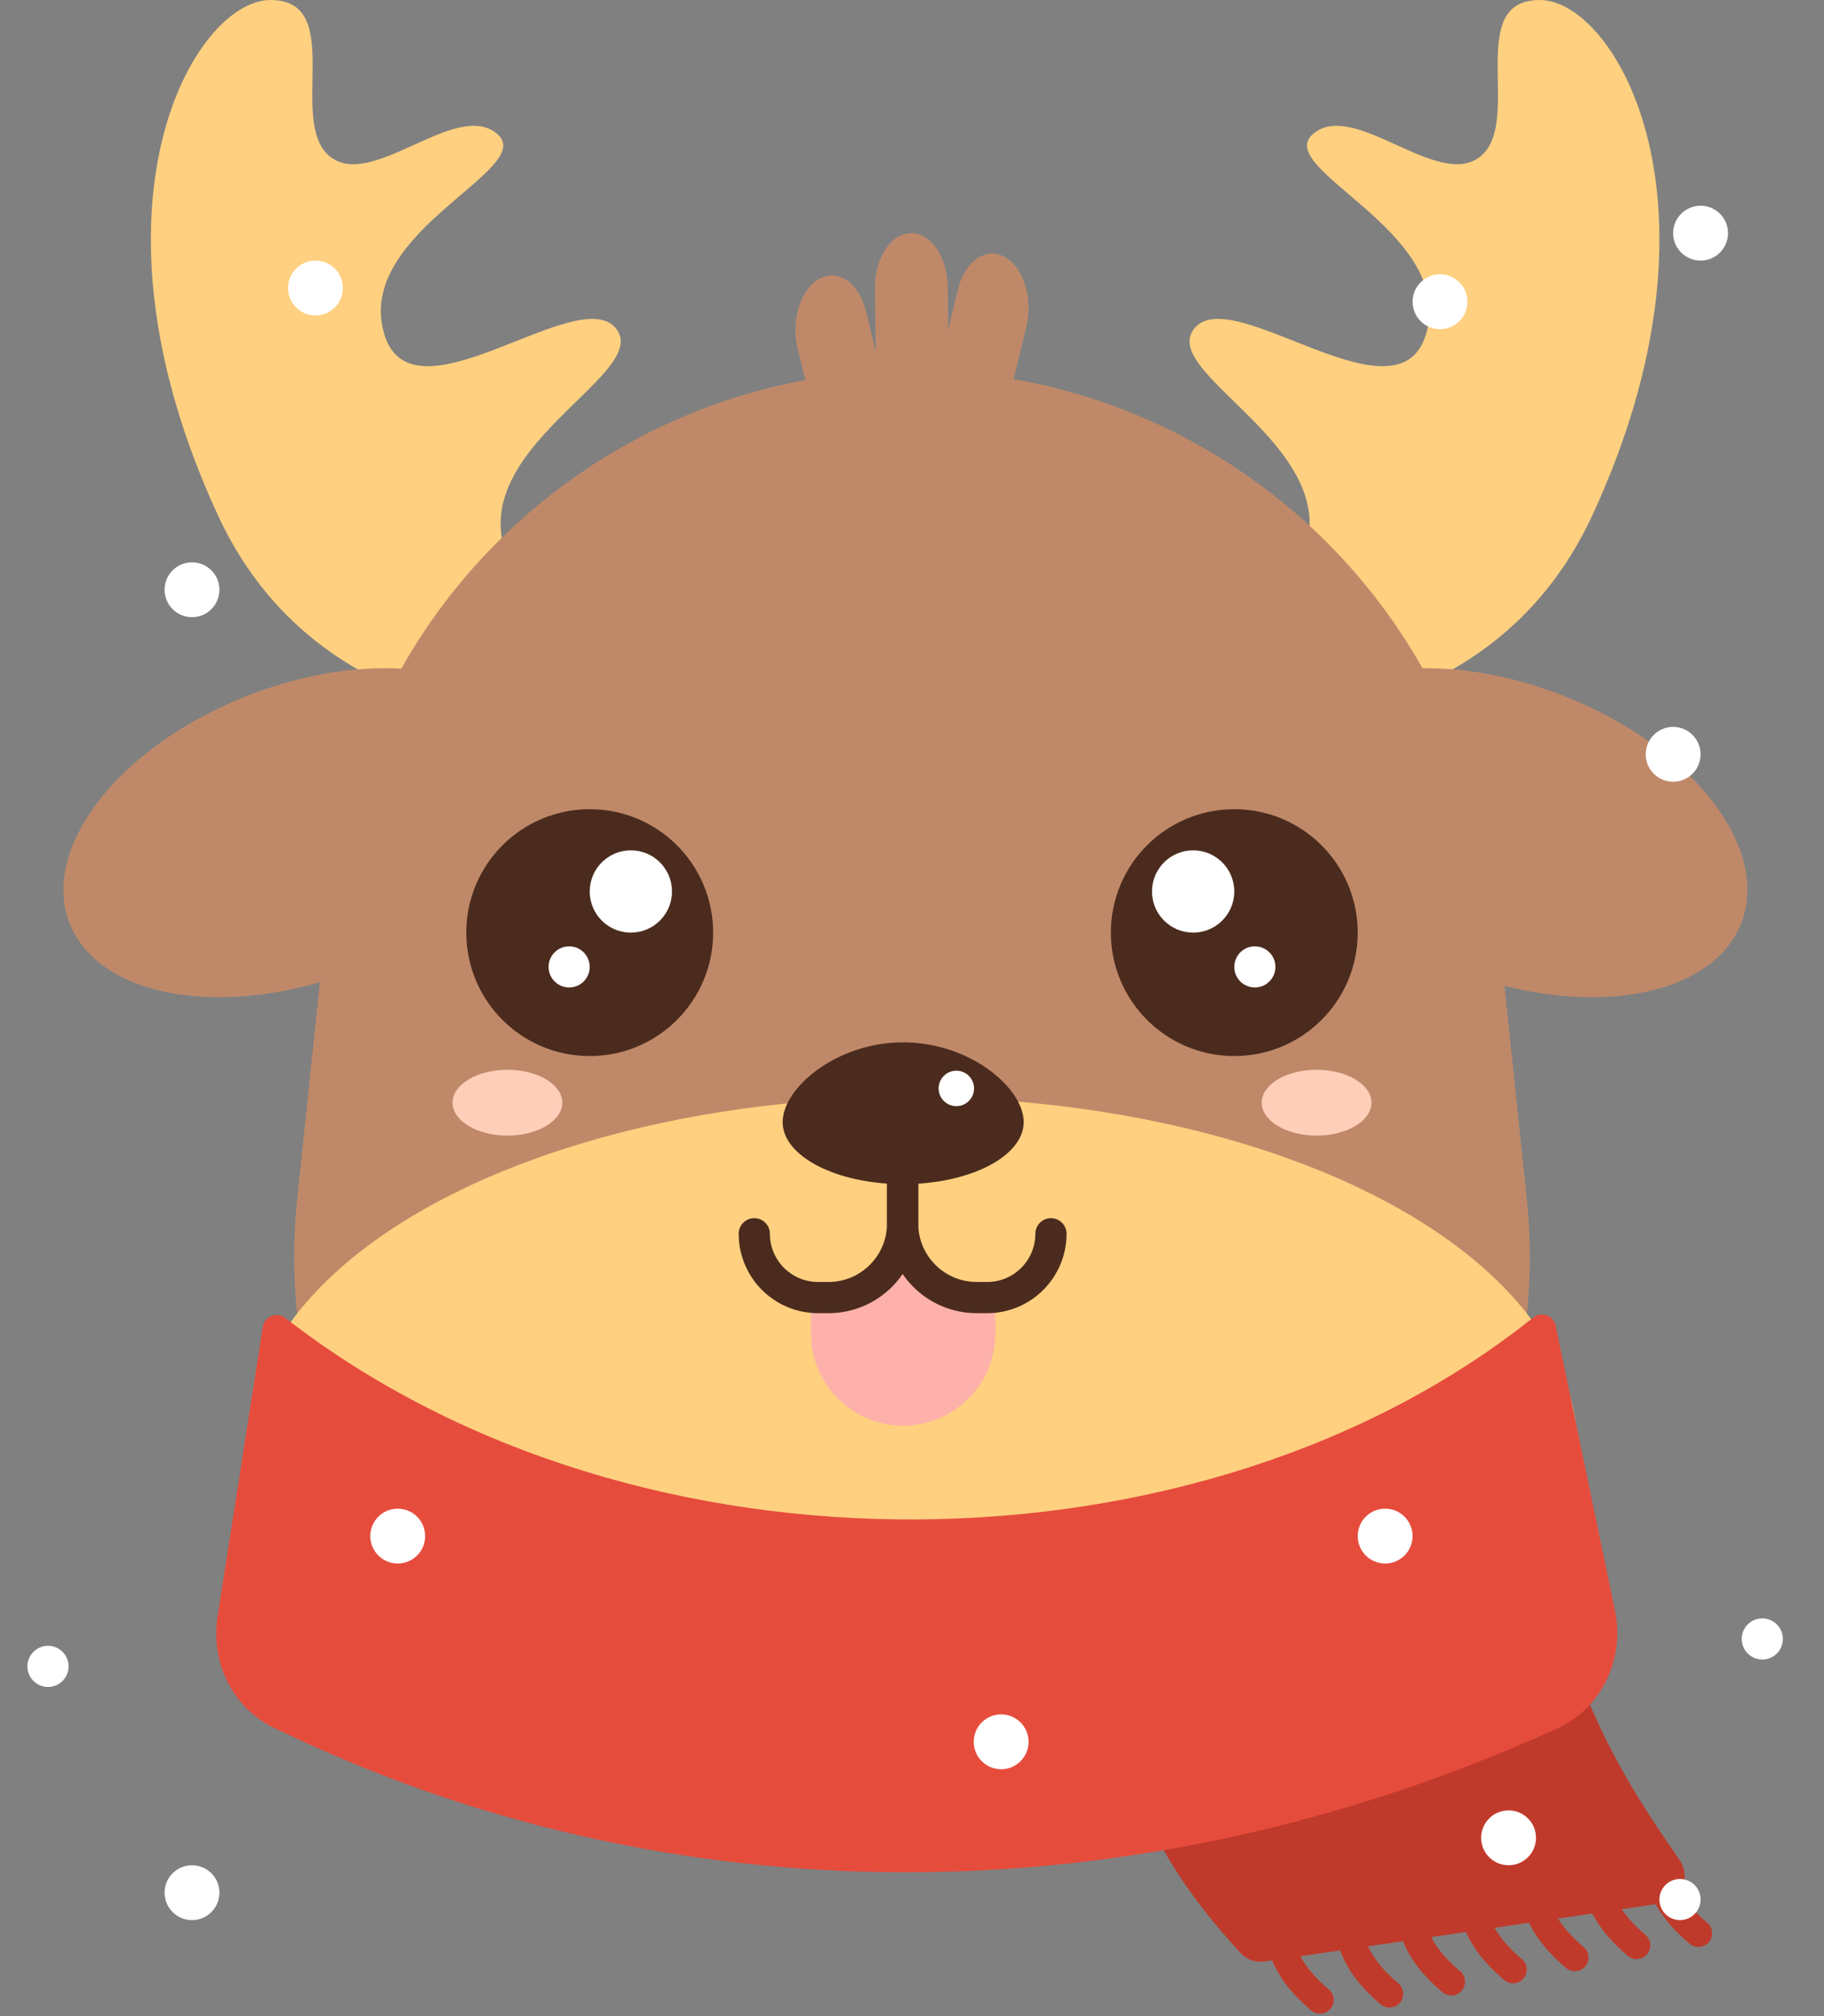 <svg width="133" height="147" viewBox="0 0 133 147" fill="none" xmlns="http://www.w3.org/2000/svg">
<rect x="0" y="0" width="133" height="147" fill="#808080" stroke="none"/>
<path d="M36.248 9.759C39.246 12.305 26.103 16.76 27.948 24.114C29.792 31.469 42.167 20.437 44.934 23.973C47.701 27.509 31.888 33.357 37.863 42.243C43.838 51.129 58 47.593 58 47.593V51.271C58 51.271 26.333 60.181 15.881 37.551C5.427 14.921 14.19 0 19.724 0C25.258 0 20.953 8.839 24.028 11.386C27.102 13.932 33.251 7.213 36.248 9.759Z" fill="#FED080"/>
<path d="M95.751 9.759C92.754 12.305 105.897 16.76 104.052 24.114C102.208 31.469 89.833 20.437 87.066 23.973C84.299 27.509 100.112 33.357 94.137 42.243C88.162 51.129 74 47.593 74 47.593V51.271C74 51.271 105.667 60.181 116.119 37.551C126.573 14.921 117.81 0 112.276 0C106.742 0 111.047 8.839 107.972 11.386C104.898 13.932 98.749 7.213 95.751 9.759Z" fill="#FED080"/>
<ellipse cx="18.189" cy="10.749" rx="18.189" ry="10.749" transform="matrix(0.93 -0.367 0.376 0.927 1.064 57.426)" fill="#BF8969"/>
<g style="mix-blend-mode:multiply">
<ellipse cx="12.569" cy="7.428" rx="12.569" ry="7.428" transform="matrix(0.93 -0.367 0.376 0.927 7.539 58.44)" fill="#BF8969"/>
</g>
<ellipse cx="18.189" cy="10.749" rx="18.189" ry="10.749" transform="matrix(-0.93 -0.367 -0.376 0.927 130.976 57.426)" fill="#BF8969"/>
<g style="mix-blend-mode:multiply">
<ellipse cx="12.569" cy="7.428" rx="12.569" ry="7.428" transform="matrix(-0.93 -0.367 -0.376 0.927 124.501 58.44)" fill="#BF8969"/>
</g>
<path d="M63.797 21.061C63.765 18.866 64.927 17.048 66.393 17.001C67.858 16.954 69.071 18.695 69.103 20.89L69.147 24.005L69.852 21.105C70.353 19.041 71.876 17.977 73.253 18.728C74.63 19.479 75.341 21.761 74.839 23.824L72.419 33.786C71.918 35.849 70.395 36.913 69.018 36.162C68.577 35.922 68.204 35.525 67.918 35.028C67.546 35.347 67.118 35.535 66.659 35.55C66.284 35.562 65.924 35.456 65.597 35.256C65.353 36.377 64.779 37.324 63.982 37.759C62.605 38.51 61.082 37.446 60.581 35.383L58.161 25.421C57.66 23.358 58.37 21.076 59.747 20.325C61.124 19.574 62.647 20.638 63.148 22.701L63.863 25.644L63.797 21.061Z" fill="#BF8969"/>
<path d="M23.989 65.29C26.269 43.527 44.617 27 66.5 27C88.383 27 106.731 43.527 109.011 65.29L111.323 87.36C113.823 111.223 95.109 132 71.115 132H61.885C37.891 132 19.177 111.223 21.677 87.36L23.989 65.29Z" fill="#BF8969"/>
<ellipse cx="66.5" cy="105.5" rx="48.5" ry="25.5" fill="#FED080"/>
<ellipse cx="37" cy="80.4" rx="4" ry="2.4" fill="#FFCEB9"/>
<ellipse cx="96" cy="80.4" rx="4" ry="2.4" fill="#FFCEB9"/>
<circle cx="9" cy="9" r="9" transform="matrix(-1 0 0 1 52 59)" fill="#4B2B1D"/>
<circle cx="3" cy="3" r="3" transform="matrix(-1 0 0 1 49 62)" fill="white"/>
<circle cx="1.5" cy="1.5" r="1.5" transform="matrix(-1 0 0 1 43 69)" fill="white"/>
<circle cx="90" cy="68" r="9" fill="#4B2B1D"/>
<circle cx="87" cy="65" r="3" fill="white"/>
<circle cx="91.5" cy="70.5" r="1.5" fill="white"/>
<path d="M59.136 94.54L65.5 92L72.576 94.54V97.229C72.576 100.94 69.567 103.949 65.856 103.949C62.144 103.949 59.136 100.94 59.136 97.229V94.54Z" fill="#FEB1AA"/>
<path d="M74.644 81.816C74.644 84.314 70.709 86.339 65.856 86.339C61.002 86.339 57.068 84.314 57.068 81.816C57.068 79.317 61.002 76 65.856 76C70.709 76 74.644 79.317 74.644 81.816Z" fill="#4B2B1D"/>
<circle cx="69.733" cy="79.36" r="1.292" fill="white"/>
<path d="M65.816 80.056V89.202C65.816 92.189 68.237 94.61 71.224 94.61H71.98C74.549 94.61 76.632 92.527 76.632 89.957V89.957" stroke="#4B2B1D" stroke-width="2.275" stroke-linecap="round" stroke-linejoin="round"/>
<path d="M65.816 80.056V89.202C65.816 92.189 63.395 94.61 60.408 94.61H59.653C57.083 94.61 55 92.527 55 89.957V89.957" stroke="#4B2B1D" stroke-width="2.275" stroke-linecap="round" stroke-linejoin="round"/>
<path fill-rule="evenodd" clip-rule="evenodd" d="M82.136 115.757C80.95 115.757 80.023 116.784 80.16 117.962C81.394 128.555 83.311 134.637 90.472 142.41C90.912 142.888 91.563 143.111 92.206 143.017L92.759 142.936C93.375 144.416 94.414 145.57 95.6 146.581C96.021 146.939 96.652 146.889 97.01 146.468C97.368 146.048 97.318 145.417 96.897 145.058C95.995 144.29 95.292 143.515 94.825 142.634L97.715 142.211C98.312 143.829 99.407 145.064 100.668 146.139C101.089 146.497 101.72 146.446 102.078 146.026C102.436 145.606 102.386 144.975 101.966 144.616C100.969 143.767 100.215 142.911 99.755 141.912L102.302 141.539C102.915 143.054 103.968 144.227 105.173 145.254C105.593 145.613 106.225 145.562 106.583 145.142C106.941 144.722 106.891 144.09 106.47 143.732C105.545 142.943 104.828 142.148 104.362 141.238L106.897 140.867C107.519 142.28 108.53 143.392 109.678 144.37C110.098 144.728 110.73 144.678 111.088 144.258C111.446 143.837 111.396 143.206 110.975 142.848C110.121 142.12 109.444 141.386 108.979 140.562L111.498 140.193C112.126 141.507 113.092 142.557 114.183 143.486C114.603 143.844 115.234 143.794 115.593 143.374C115.951 142.953 115.901 142.322 115.48 141.964C114.698 141.297 114.065 140.626 113.606 139.885L116.107 139.518C116.735 140.735 117.656 141.722 118.688 142.602C119.108 142.96 119.739 142.91 120.098 142.489C120.456 142.069 120.405 141.438 119.985 141.08C119.276 140.475 118.689 139.867 118.244 139.206L120.724 138.843C121.347 139.965 122.22 140.889 123.193 141.718C123.613 142.076 124.244 142.026 124.602 141.605C124.961 141.185 124.91 140.554 124.49 140.196C123.636 139.468 122.96 138.735 122.494 137.911C122.931 137.248 122.978 136.338 122.462 135.603C117.833 129.014 115.512 124.403 113.541 117.257C113.299 116.377 112.504 115.757 111.591 115.757H82.136Z" fill="#C03A2B"/>
<path d="M19.165 96.733C19.285 95.968 20.194 95.621 20.806 96.097C46.581 116.131 87.834 115.243 111.787 96.072C112.379 95.597 113.274 95.907 113.429 96.65L117.758 117.43C118.492 120.952 116.793 124.557 113.517 126.043C82.691 140.026 48.797 140.001 19.958 125.97C16.94 124.501 15.345 121.186 15.863 117.87L19.165 96.733Z" fill="#E64C3C"/>
<circle cx="23" cy="21" r="2" fill="white"/>
<circle cx="122" cy="55" r="2" fill="white"/>
<circle cx="105" cy="22" r="2" fill="white"/>
<circle cx="14" cy="138" r="2" fill="white"/>
<circle cx="101" cy="112" r="2" fill="white"/>
<circle cx="29" cy="112" r="2" fill="white"/>
<circle cx="14" cy="43" r="2" fill="white"/>
<circle cx="124" cy="17" r="2" fill="white"/>
<circle cx="128.5" cy="119.5" r="1.5" fill="white"/>
<circle cx="122.5" cy="138.5" r="1.5" fill="white"/>
<circle cx="3.5" cy="121.5" r="1.5" fill="white"/>
<circle cx="73" cy="127" r="2" fill="white"/>
<circle cx="110" cy="134" r="2" fill="white"/>
</svg>
